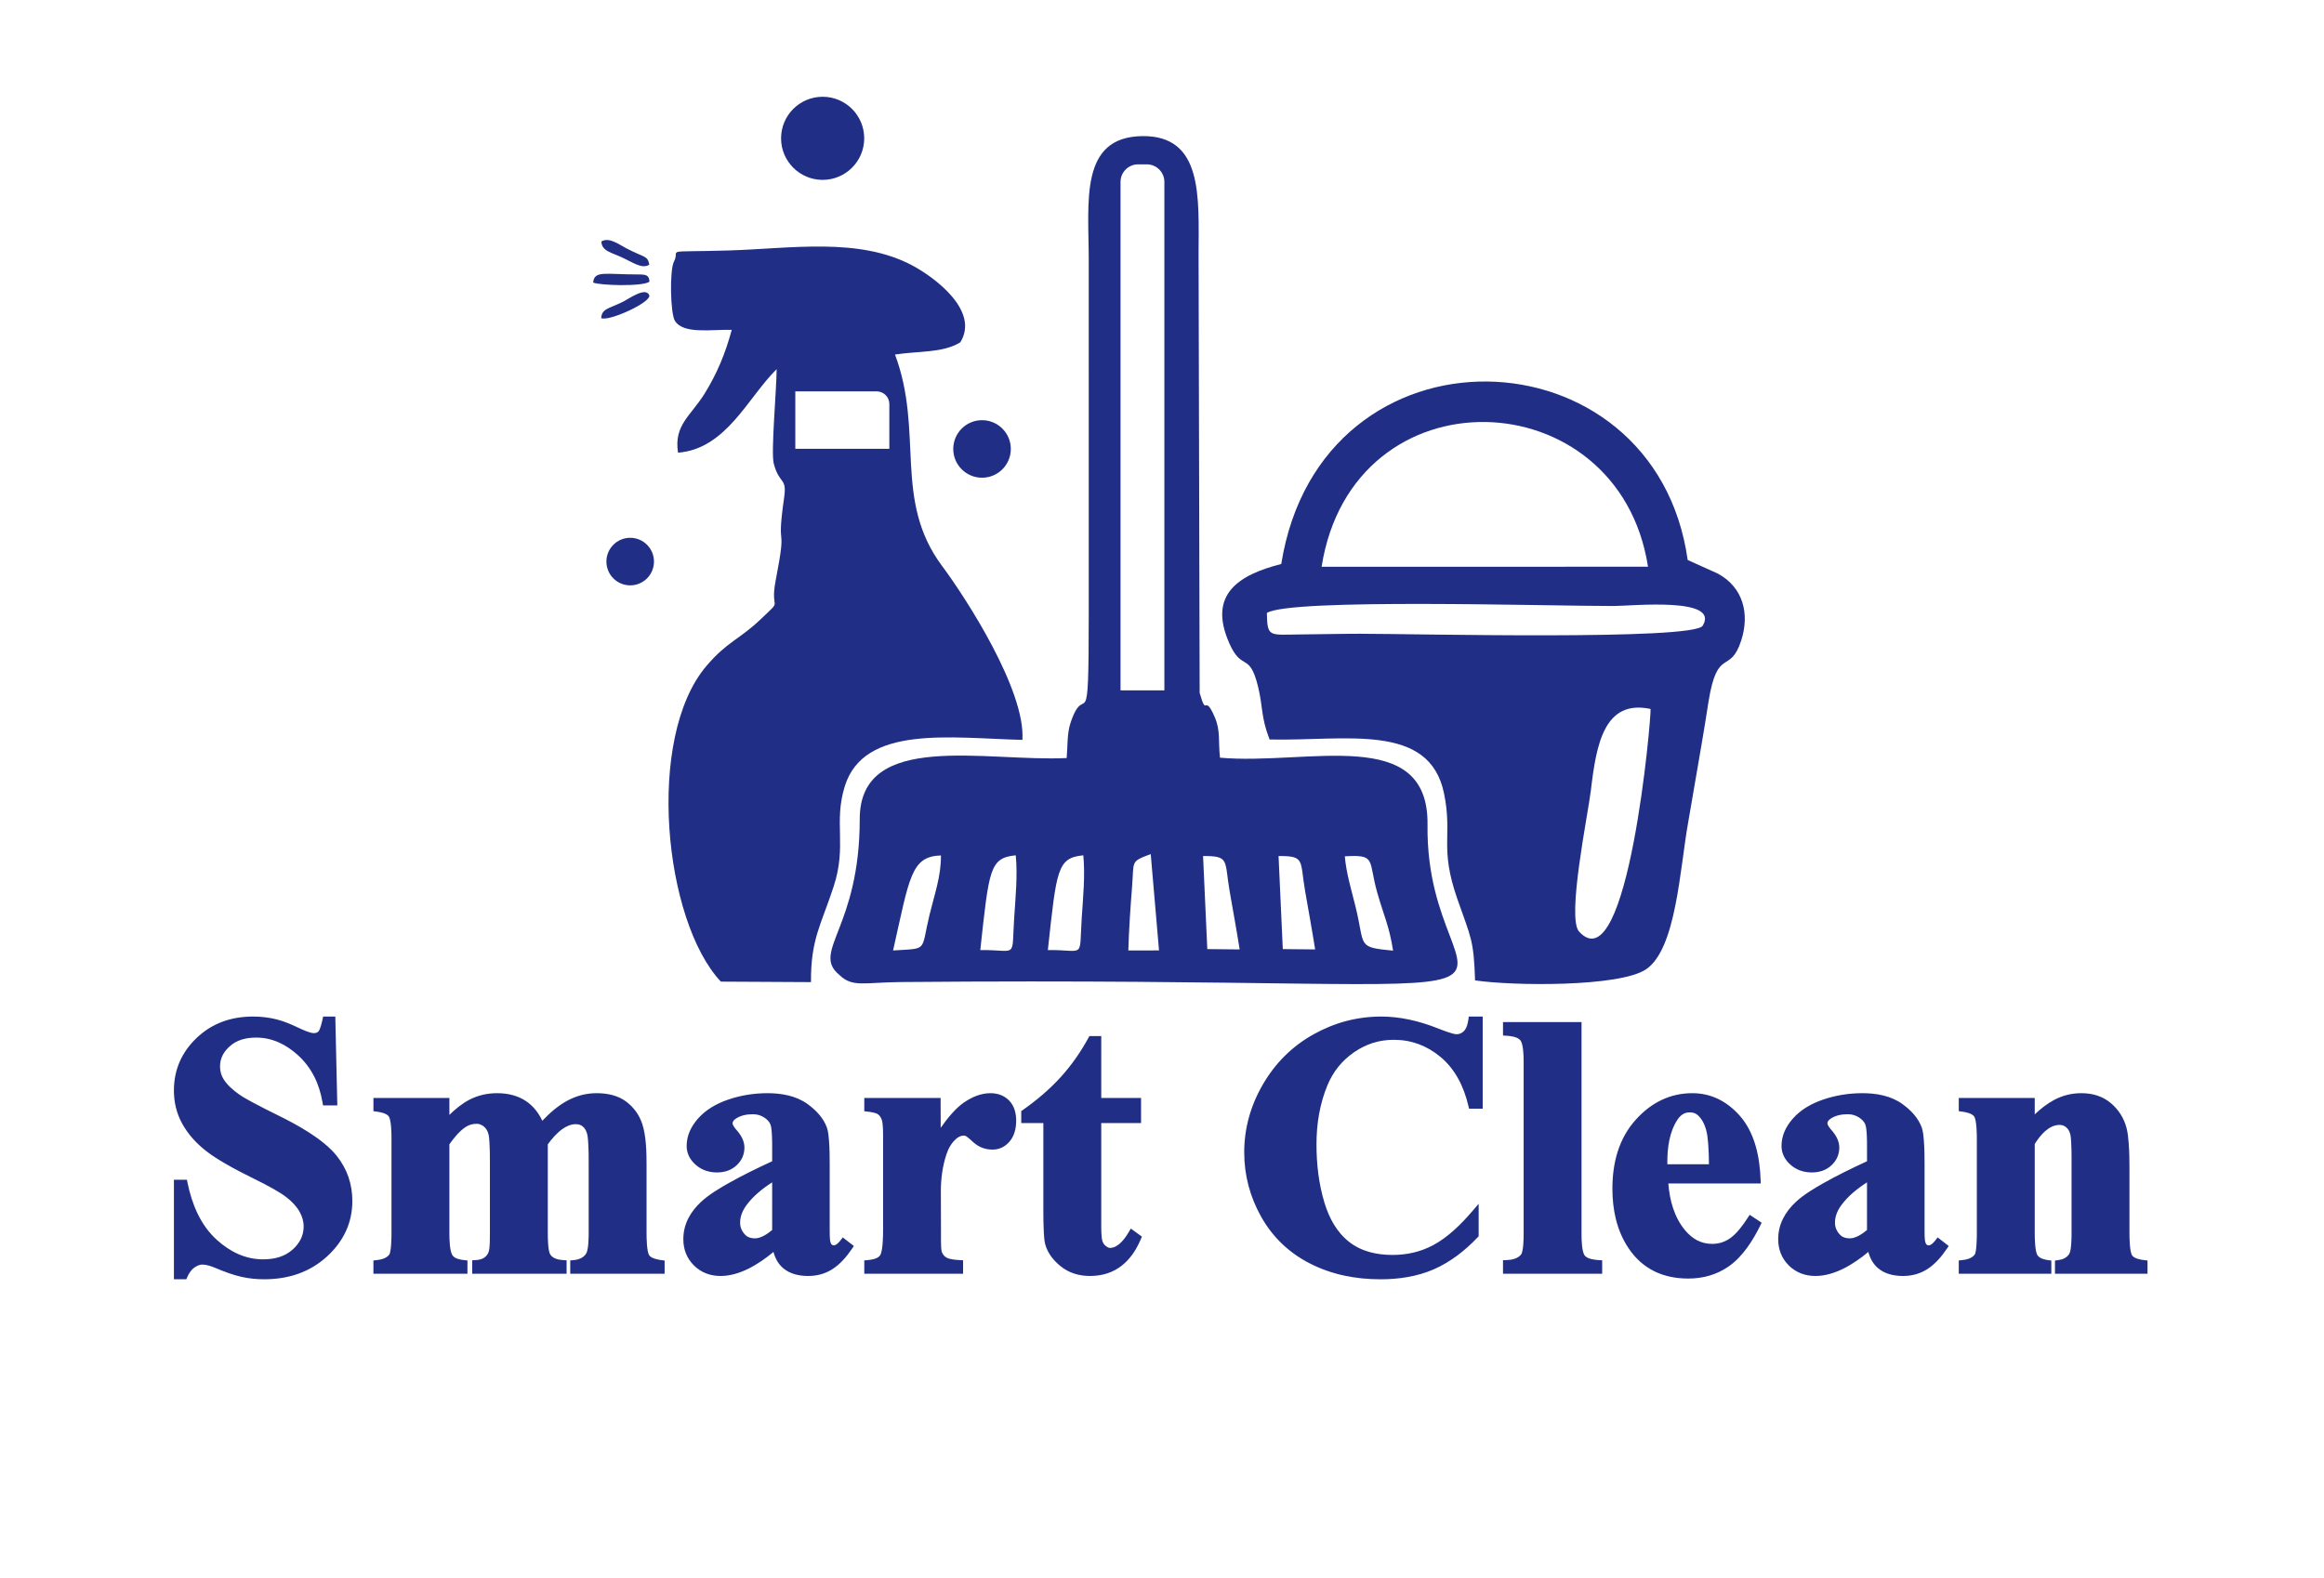 <?xml version="1.0" encoding="UTF-8" standalone="no"?>
<svg
   xmlns:dc="http://purl.org/dc/elements/1.1/"
   xmlns:cc="http://creativecommons.org/ns#"
   xmlns:rdf="http://www.w3.org/1999/02/22-rdf-syntax-ns#"
   xmlns:svg="http://www.w3.org/2000/svg"
   xmlns="http://www.w3.org/2000/svg"
   xmlns:sodipodi="http://sodipodi.sourceforge.net/DTD/sodipodi-0.dtd"
   xmlns:inkscape="http://www.inkscape.org/namespaces/inkscape"
   version="1.1"
   width="751.181"
   height="510.236"
   id="svg28"
   viewBox="0 0 751.181 510.236"
   sodipodi:docname="1616075194682557.svg"
   inkscape:version="0.92.3 (2405546, 2018-03-11)">
  <defs
     id="defs32" />
  <sodipodi:namedview
     pagecolor="#ffffff"
     bordercolor="#666666"
     borderopacity="1"
     objecttolerance="10"
     gridtolerance="10"
     guidetolerance="10"
     inkscape:pageopacity="0"
     inkscape:pageshadow="2"
     inkscape:window-width="1280"
     inkscape:window-height="962"
     id="namedview30"
     showgrid="false"
     inkscape:zoom="1.3082349"
     inkscape:cx="319.29748"
     inkscape:cy="247.45553"
     inkscape:window-x="1358"
     inkscape:window-y="-8"
     inkscape:window-maximized="1"
     inkscape:current-layer="svg28" />
  <path
     d="m 108.379,328.672 0.65,28.721 h -4.616 l -0.171,-0.994 c -1.015,-5.914 -3.452,-11.16 -7.924,-15.22 -3.828,-3.475 -8.279,-5.705 -13.511,-5.705 -3.139,0 -6.233,0.696 -8.603,2.863 -1.884,1.722 -3.085,3.802 -3.085,6.403 0,1.44 0.308,2.809 1.058,4.045 1.212,2 3.197,3.708 5.088,5.043 1.349,0.953 2.945,1.81 4.399,2.595 2.654,1.433 5.359,2.788 8.066,4.118 6.195,3.043 14.749,7.691 19.112,13.175 3.389,4.261 5.045,9.144 5.045,14.584 0,7.135 -2.887,13.057 -8.109,17.875 -5.697,5.257 -12.714,7.445 -20.408,7.445 -2.455,0 -4.914,-0.246 -7.311,-0.783 -2.881,-0.646 -5.823,-1.782 -8.54,-2.923 -1.226,-0.515 -2.797,-1.058 -4.143,-1.058 -0.905,0 -1.789,0.455 -2.515,0.958 -1.08,0.749 -1.81,1.896 -2.323,3.085 l -0.312,0.722 h -4.009 v -32.176 h 4.2 l 0.196,0.958 c 1.407,6.886 4.172,13.697 9.495,18.49 4.249,3.825 9.179,6.284 14.964,6.284 3.515,0 6.948,-0.817 9.595,-3.24 2.185,-2 3.483,-4.386 3.483,-7.376 0,-1.716 -0.488,-3.322 -1.333,-4.809 -1.036,-1.823 -2.558,-3.349 -4.202,-4.631 -1.249,-0.974 -2.681,-1.835 -4.055,-2.621 -2.106,-1.205 -4.279,-2.316 -6.458,-3.384 -3.156,-1.547 -6.299,-3.167 -9.337,-4.935 -2.177,-1.267 -4.392,-2.648 -6.367,-4.216 -3.03,-2.405 -5.641,-5.279 -7.512,-8.68 -1.825,-3.318 -2.67,-6.918 -2.67,-10.703 0,-6.677 2.483,-12.329 7.298,-16.946 5.064,-4.857 11.303,-6.964 18.281,-6.964 2.614,0 5.212,0.297 7.745,0.951 2.345,0.606 4.705,1.618 6.887,2.66 1.122,0.535 3.73,1.75 4.984,1.75 0.561,0 1.112,-0.111 1.508,-0.534 0.601,-0.643 1.152,-3.032 1.331,-3.877 l 0.201,-0.949 z m 370.872,0 v 29.794 h -4.406 l -0.219,-0.92 c -1.453,-6.117 -4.181,-11.829 -9.107,-15.892 -4.373,-3.607 -9.352,-5.464 -15.023,-5.464 -4.703,0 -8.971,1.357 -12.839,4.036 -3.898,2.699 -6.751,6.236 -8.57,10.614 -2.527,6.081 -3.561,12.574 -3.561,19.137 0,6.399 0.731,12.855 2.608,18.988 1.478,4.828 3.915,9.412 7.952,12.571 4.02,3.147 8.997,4.213 14.014,4.213 4.601,0 8.988,-0.968 13.062,-3.118 4.808,-2.538 9.165,-6.869 12.675,-10.959 l 2.106,-2.453 v 10.502 l -0.331,0.347 c -4.055,4.256 -8.771,7.978 -14.187,10.338 -5.42,2.361 -11.357,3.217 -17.235,3.217 -7.994,0 -15.81,-1.504 -22.946,-5.197 -6.683,-3.458 -11.925,-8.468 -15.603,-15.031 -3.62,-6.459 -5.474,-13.394 -5.474,-20.797 0,-7.87 2.099,-15.225 6.06,-22.026 3.998,-6.865 9.434,-12.301 16.375,-16.168 6.794,-3.786 14.09,-5.731 21.867,-5.731 6.175,0 12.242,1.452 17.969,3.696 1.227,0.481 5.078,2.022 6.354,2.022 0.954,0 1.717,-0.347 2.39,-1.019 0.895,-0.895 1.259,-2.46 1.428,-3.668 l 0.144,-1.031 z m -333.995,31.797 c 1.965,-1.926 4.174,-3.732 6.537,-4.941 2.775,-1.42 5.77,-2.077 8.884,-2.077 3.377,0 6.657,0.72 9.473,2.652 2.305,1.582 3.954,3.791 5.147,6.262 2.348,-2.479 5.044,-4.84 7.998,-6.446 2.969,-1.614 6.148,-2.468 9.526,-2.468 3.434,0 6.955,0.688 9.726,2.831 2.416,1.869 4.118,4.264 5.071,7.165 1.247,3.798 1.37,9.126 1.37,13.1 v 22.297 c 0,1.341 0.053,5.961 0.903,7.08 0.704,0.97 2.803,1.356 3.895,1.502 l 1.039,0.139 v 4.27 H 184.318 v -4.317 l 1.091,-0.098 c 1.618,-0.145 3.075,-0.687 4.012,-2.029 0.798,-1.208 0.854,-5.137 0.854,-6.547 v -23.409 c 0,-1.957 -0.022,-3.933 -0.144,-5.886 -0.058,-0.927 -0.133,-2.164 -0.38,-3.039 -0.265,-0.876 -0.693,-1.766 -1.433,-2.339 -0.65,-0.503 -1.388,-0.703 -2.206,-0.703 -1.603,0 -3.084,0.686 -4.367,1.603 -1.8,1.287 -3.371,3.118 -4.681,4.913 v 28.859 c 0,1.369 0.043,5.572 0.787,6.745 0.863,1.361 2.675,1.734 4.168,1.829 l 1.121,0.071 v 4.346 h -30.508 v -4.357 l 1.133,-0.061 c 0.98,-0.052 2.089,-0.261 2.881,-0.88 0.613,-0.479 1.095,-1.08 1.322,-1.856 0.422,-1.353 0.382,-4.405 0.382,-5.838 v -23.448 c 0,-1.979 -0.019,-3.979 -0.142,-5.955 -0.053,-0.856 -0.124,-2.142 -0.38,-2.961 -0.287,-0.92 -0.754,-1.733 -1.528,-2.322 -0.658,-0.501 -1.378,-0.808 -2.214,-0.808 -1.294,0 -2.49,0.327 -3.574,1.036 -2.017,1.319 -3.849,3.6 -5.256,5.59 v 28.868 c 0,1.631 0.065,5.53 0.963,6.971 0.684,1.147 2.596,1.486 3.796,1.606 l 1.078,0.108 v 4.306 h -30.389 v -4.3 l 1.072,-0.113 c 1.409,-0.148 3.11,-0.562 4.022,-1.744 0.692,-0.897 0.744,-5.707 0.744,-6.833 V 367.99 c 0,-1.379 -0.057,-5.912 -0.898,-7.053 -0.737,-0.998 -2.766,-1.378 -3.901,-1.529 l -1.039,-0.139 v -4.27 h 24.552 z m 104.746,44.312 c -4.779,3.969 -10.866,7.769 -17.094,7.769 -3.316,0 -6.24,-1.062 -8.605,-3.404 -2.337,-2.314 -3.432,-5.216 -3.432,-8.495 0,-4.842 2.242,-8.827 5.744,-12.076 2.468,-2.29 5.821,-4.302 8.742,-5.956 4.601,-2.606 9.418,-4.942 14.224,-7.156 v -4.693 c 0,-1.553 0.012,-5.868 -0.581,-7.279 -0.402,-0.956 -1.221,-1.688 -2.079,-2.233 -1.086,-0.689 -2.283,-1.005 -3.568,-1.005 -1.944,0 -3.946,0.349 -5.573,1.475 -0.498,0.345 -0.993,0.809 -0.993,1.458 0,0.664 0.915,1.761 1.325,2.222 1.389,1.562 2.507,3.472 2.507,5.62 0,2.25 -0.862,4.18 -2.503,5.718 -1.76,1.649 -3.969,2.329 -6.358,2.329 -2.605,0 -4.978,-0.765 -6.932,-2.507 -1.799,-1.604 -2.882,-3.625 -2.882,-6.056 0,-3.363 1.426,-6.29 3.612,-8.789 2.598,-2.97 6.067,-4.912 9.765,-6.181 4.117,-1.414 8.385,-2.09 12.738,-2.09 4.5,0 9.237,0.806 12.954,3.504 2.701,1.961 5.164,4.472 6.291,7.702 0.422,1.283 0.567,2.964 0.665,4.308 0.176,2.408 0.209,4.851 0.209,7.265 v 21.066 c 0,0.961 -0.036,3.416 0.243,4.309 0.089,0.285 0.237,0.658 0.449,0.829 0.189,0.141 0.375,0.217 0.612,0.217 0.842,0 1.728,-1.021 2.189,-1.619 l 0.732,-0.949 3.584,2.77 -0.629,0.931 c -1.692,2.504 -3.808,4.998 -6.392,6.618 -2.341,1.468 -4.943,2.149 -7.704,2.149 -2.857,0 -5.809,-0.587 -8.054,-2.462 -1.675,-1.399 -2.658,-3.271 -3.204,-5.307 z M 304.06,364.643 c 2.171,-3.1 4.817,-6.351 7.574,-8.225 2.517,-1.712 5.386,-2.967 8.476,-2.967 2.307,0 4.436,0.695 6.061,2.369 1.703,1.755 2.284,4.104 2.284,6.492 0,2.444 -0.533,4.94 -2.182,6.824 -1.437,1.642 -3.256,2.553 -5.448,2.553 -2.303,0 -4.362,-0.74 -6.092,-2.264 -0.639,-0.562 -1.739,-1.618 -2.447,-2.054 l -0.015,-0.008 -0.023,-0.014 c -0.224,-0.134 -0.454,-0.187 -0.715,-0.187 -0.918,0 -1.714,0.404 -2.404,0.987 -1.584,1.34 -2.587,3.171 -3.23,5.12 -1.284,3.889 -1.799,7.983 -1.786,12.069 l 0.04,12.493 v 3.276 c 0,0.792 0.005,3.095 0.317,3.811 0.322,0.741 0.806,1.343 1.525,1.722 1.054,0.555 3.002,0.713 4.173,0.777 l 1.132,0.062 v 4.356 H 279.362 v -4.323 l 1.098,-0.092 c 1.226,-0.102 3.166,-0.413 3.97,-1.475 0.958,-1.266 1.008,-6.51 1.008,-8.053 v -30.14 c 0,-1.267 0.023,-4.452 -0.413,-5.651 -0.24,-0.708 -0.619,-1.389 -1.242,-1.827 -0.759,-0.533 -2.45,-0.765 -3.35,-0.861 l -1.071,-0.114 v -4.299 h 24.667 z m 51.893,-9.643 h 12.866 v 8.112 H 355.953 v 32.417 c 0,1.361 -0.038,4.448 0.385,5.747 0.201,0.66 0.569,1.184 1.114,1.604 0.329,0.253 0.859,0.605 1.295,0.605 2.722,0 4.874,-3.052 6.096,-5.128 l 0.669,-1.137 3.583,2.606 -0.371,0.876 c -3.072,7.252 -8.306,11.849 -16.39,11.849 -3.506,0 -6.765,-0.927 -9.508,-3.145 -2.292,-1.853 -4.162,-4.165 -4.967,-7.042 -0.324,-1.16 -0.405,-2.733 -0.47,-3.936 -0.129,-2.361 -0.15,-4.744 -0.15,-7.108 v -28.207 h -7.148 v -3.863 l 0.508,-0.357 c 4.452,-3.136 8.674,-6.679 12.33,-10.724 3.447,-3.814 6.394,-8.043 8.851,-12.556 l 0.34,-0.625 h 3.834 z M 511.197,330.459 v 68.862 c 0,1.495 0.08,5.466 1.064,6.669 0.92,1.08 3.172,1.349 4.482,1.428 l 1.125,0.068 v 4.349 h -32.057 v -4.381 l 1.158,-0.037 c 1.663,-0.054 3.471,-0.42 4.622,-1.722 0.827,-0.934 0.891,-5.186 0.891,-6.374 v -56.348 c 0,-1.494 -0.076,-5.444 -1.091,-6.658 -0.912,-1.09 -3.145,-1.36 -4.455,-1.439 l -1.125,-0.068 v -4.349 z m 28.053,52.19 c 0.422,5.425 1.879,10.883 5.422,15.131 2.297,2.755 5.124,4.394 8.75,4.394 2.083,0 3.959,-0.573 5.682,-1.74 2.258,-1.529 4.321,-4.383 5.78,-6.646 l 0.656,-1.016 3.875,2.558 -0.465,0.946 c -2.371,4.821 -5.678,10.041 -10.159,13.161 -3.911,2.724 -8.336,3.947 -13.093,3.947 -8.104,0 -14.769,-3.026 -19.32,-9.823 -3.83,-5.72 -5.206,-12.449 -5.206,-19.25 0,-8.252 2.003,-16.224 7.68,-22.429 4.872,-5.326 10.868,-8.431 18.137,-8.431 6.123,0 11.16,2.624 15.226,7.147 5.026,5.593 6.596,13.517 6.858,20.811 l 0.044,1.24 z m 64.641,22.132 c -4.779,3.969 -10.866,7.769 -17.094,7.769 -3.316,0 -6.24,-1.062 -8.605,-3.404 -2.337,-2.314 -3.432,-5.216 -3.432,-8.495 0,-4.842 2.242,-8.827 5.744,-12.076 2.468,-2.29 5.821,-4.302 8.742,-5.956 4.601,-2.606 9.418,-4.942 14.224,-7.156 v -4.693 c 0,-1.553 0.012,-5.868 -0.581,-7.279 -0.402,-0.956 -1.221,-1.688 -2.079,-2.233 -1.086,-0.689 -2.283,-1.005 -3.568,-1.005 -1.944,0 -3.946,0.349 -5.573,1.475 -0.498,0.345 -0.993,0.809 -0.993,1.458 0,0.664 0.915,1.761 1.325,2.222 1.389,1.562 2.507,3.472 2.507,5.62 0,2.25 -0.861,4.18 -2.503,5.718 -1.76,1.649 -3.969,2.329 -6.358,2.329 -2.605,0 -4.978,-0.765 -6.931,-2.507 -1.799,-1.604 -2.882,-3.625 -2.882,-6.056 0,-3.363 1.426,-6.29 3.612,-8.789 2.598,-2.97 6.068,-4.912 9.765,-6.181 4.117,-1.414 8.385,-2.09 12.738,-2.09 4.5,0 9.237,0.806 12.954,3.504 2.701,1.961 5.165,4.472 6.291,7.702 0.422,1.283 0.567,2.964 0.665,4.308 0.176,2.408 0.209,4.851 0.209,7.265 v 21.066 c 0,0.961 -0.036,3.416 0.243,4.309 0.089,0.285 0.237,0.658 0.449,0.829 0.189,0.141 0.375,0.217 0.612,0.217 0.842,0 1.728,-1.021 2.189,-1.619 l 0.732,-0.949 3.584,2.77 -0.629,0.931 c -1.692,2.504 -3.808,4.998 -6.392,6.618 -2.341,1.468 -4.943,2.149 -7.704,2.149 -2.857,0 -5.809,-0.587 -8.054,-2.462 -1.675,-1.399 -2.658,-3.271 -3.205,-5.307 z m 53.793,-34.902 v 28.966 c 0,1.462 0.057,5.806 0.916,7.039 0.71,1.018 2.255,1.388 3.407,1.544 l 1.037,0.14 v 4.269 h -29.913 v -4.301 l 1.073,-0.112 c 1.43,-0.149 3.114,-0.557 4.045,-1.75 0.677,-0.867 0.72,-5.728 0.72,-6.828 V 367.99 c 0,-1.379 -0.056,-5.912 -0.898,-7.053 -0.737,-0.998 -2.766,-1.378 -3.901,-1.529 l -1.039,-0.139 v -4.27 h 24.552 v 5.305 c 1.896,-1.803 3.992,-3.454 6.259,-4.667 2.748,-1.47 5.689,-2.187 8.805,-2.187 3.531,0 6.828,0.919 9.549,3.222 2.492,2.109 4.174,4.759 5.028,7.907 0.433,1.598 0.609,3.433 0.732,5.08 0.197,2.647 0.243,5.326 0.243,7.98 v 21.205 c 0,1.401 0.051,5.953 0.901,7.116 0.723,0.989 2.762,1.333 3.878,1.463 l 1.058,0.124 v 4.288 h -29.913 v -4.269 l 1.037,-0.14 c 1.454,-0.196 2.771,-0.733 3.574,-2.012 0.705,-1.123 0.75,-5.261 0.75,-6.57 v -24.223 c 0,-1.792 -0.018,-3.601 -0.127,-5.39 -0.049,-0.793 -0.111,-1.943 -0.339,-2.705 -0.25,-0.837 -0.654,-1.576 -1.353,-2.116 -0.605,-0.468 -1.263,-0.703 -2.027,-0.703 -3.572,0 -6.309,3.376 -8.055,6.171 z m -408.104,27.817 v -15.413 c -3.119,2.004 -6.167,4.452 -8.319,7.4 -1.209,1.657 -2.033,3.55 -2.033,5.628 0,1.522 0.56,2.781 1.6,3.885 0.854,0.906 1.981,1.192 3.199,1.192 1.933,0 4.045,-1.438 5.553,-2.692 z M 552.38,376.442 c -0.014,-2.2 -0.071,-4.413 -0.243,-6.601 -0.118,-1.508 -0.289,-3.255 -0.718,-4.71 -0.519,-1.761 -1.37,-3.502 -2.799,-4.704 -0.702,-0.59 -1.609,-0.772 -2.506,-0.772 -1.769,0 -2.998,0.985 -3.944,2.421 -2.563,3.887 -3.237,8.979 -3.237,13.537 v 0.828 z m 51.089,21.252 v -15.413 c -3.119,2.004 -6.167,4.452 -8.319,7.4 -1.209,1.657 -2.033,3.55 -2.033,5.628 0,1.522 0.56,2.781 1.6,3.885 0.854,0.906 1.981,1.192 3.199,1.192 1.933,0 4.045,-1.438 5.553,-2.692 z"
     style="fill:#202f85;fill-rule:evenodd"
     id="path2"
     inkscape:connector-curvature="0" />
  <path
     d="m 107.208,329.869 0.596,26.327 h -2.382 c -1.132,-6.592 -3.891,-11.893 -8.299,-15.904 -4.428,-4.011 -9.193,-6.016 -14.315,-6.016 -3.971,0 -7.108,1.052 -9.411,3.177 -2.323,2.105 -3.475,4.547 -3.475,7.287 0,1.747 0.417,3.296 1.231,4.666 1.112,1.807 2.918,3.614 5.42,5.401 1.827,1.27 6.036,3.554 12.627,6.81 9.252,4.527 15.486,8.816 18.703,12.846 3.197,4.031 4.785,8.637 4.785,13.839 0,6.592 -2.581,12.25 -7.723,16.995 -5.142,4.745 -11.675,7.128 -19.596,7.128 -2.482,0 -4.845,-0.258 -7.049,-0.755 -2.224,-0.496 -5.003,-1.449 -8.339,-2.859 -1.866,-0.774 -3.395,-1.151 -4.606,-1.151 -1.013,0 -2.065,0.397 -3.197,1.171 -1.132,0.794 -2.045,1.985 -2.74,3.594 h -2.025 v -29.782 h 2.025 c 1.707,8.359 5.003,14.752 9.868,19.14 4.884,4.388 10.126,6.592 15.765,6.592 4.348,0 7.823,-1.191 10.404,-3.554 2.581,-2.363 3.872,-5.103 3.872,-8.259 0,-1.847 -0.496,-3.653 -1.489,-5.401 -0.993,-1.747 -2.482,-3.395 -4.507,-4.984 -2.025,-1.568 -5.599,-3.614 -10.722,-6.135 -7.188,-3.514 -12.35,-6.532 -15.487,-9.014 -3.117,-2.482 -5.52,-5.262 -7.207,-8.319 -1.688,-3.078 -2.522,-6.453 -2.522,-10.126 0,-6.294 2.303,-11.655 6.929,-16.082 4.606,-4.427 10.424,-6.631 17.452,-6.631 2.561,0 5.043,0.298 7.445,0.913 1.827,0.476 4.051,1.33 6.671,2.581 2.621,1.251 4.448,1.866 5.5,1.866 1.012,0 1.807,-0.298 2.382,-0.913 0.576,-0.615 1.132,-2.104 1.628,-4.447 z m 370.845,0 v 27.399 h -2.263 c -1.708,-7.188 -4.865,-12.707 -9.511,-16.539 -4.646,-3.832 -9.907,-5.738 -15.784,-5.738 -4.904,0 -9.411,1.41 -13.521,4.249 -4.09,2.839 -7.088,6.552 -8.994,11.138 -2.442,5.877 -3.653,12.409 -3.653,19.596 0,7.069 0.893,13.521 2.66,19.338 1.787,5.798 4.567,10.205 8.359,13.164 3.792,2.978 8.716,4.468 14.752,4.468 4.964,0 9.491,-1.092 13.62,-3.256 4.11,-2.184 8.458,-5.917 13.025,-11.238 v 6.79 c -4.408,4.626 -9.014,7.982 -13.799,10.066 -4.785,2.085 -10.364,3.117 -16.757,3.117 -8.418,0 -15.884,-1.688 -22.396,-5.063 -6.532,-3.375 -11.575,-8.24 -15.109,-14.553 -3.554,-6.334 -5.321,-13.065 -5.321,-20.212 0,-7.525 1.966,-14.673 5.897,-21.423 3.931,-6.751 9.232,-11.992 15.923,-15.725 6.671,-3.713 13.759,-5.579 21.284,-5.579 5.54,0 11.377,1.211 17.532,3.614 3.574,1.41 5.837,2.104 6.79,2.104 1.251,0 2.323,-0.457 3.236,-1.37 0.913,-0.913 1.489,-2.363 1.767,-4.348 z m -333.995,26.327 v 7.247 c 2.978,-3.276 5.738,-5.539 8.279,-6.85 2.542,-1.29 5.321,-1.946 8.339,-1.946 3.494,0 6.413,0.814 8.796,2.442 2.363,1.628 4.17,4.11 5.46,7.446 3.097,-3.494 6.095,-6.016 8.934,-7.565 2.859,-1.549 5.837,-2.323 8.955,-2.323 3.752,0 6.77,0.854 8.994,2.581 2.244,1.727 3.792,3.931 4.666,6.592 0.874,2.661 1.31,6.89 1.31,12.727 v 22.297 c 0,4.189 0.377,6.79 1.132,7.783 0.735,1.013 2.323,1.668 4.705,1.986 v 2.025 h -28.114 v -2.025 c 2.224,-0.199 3.852,-1.052 4.904,-2.561 0.695,-1.052 1.052,-3.455 1.052,-7.207 v -23.409 c 0,-4.864 -0.199,-7.942 -0.576,-9.272 -0.397,-1.31 -1.012,-2.283 -1.847,-2.938 -0.834,-0.636 -1.806,-0.953 -2.938,-0.953 -1.668,0 -3.355,0.615 -5.063,1.827 -1.708,1.231 -3.435,3.058 -5.182,5.5 v 29.246 c 0,3.911 0.318,6.373 0.973,7.386 0.893,1.43 2.601,2.224 5.103,2.383 v 2.025 h -28.114 v -2.025 c 1.489,-0.08 2.68,-0.457 3.554,-1.132 0.854,-0.675 1.449,-1.489 1.728,-2.442 0.298,-0.953 0.437,-3.018 0.437,-6.194 v -23.448 c 0,-4.944 -0.199,-8.041 -0.576,-9.272 -0.397,-1.251 -1.033,-2.224 -1.946,-2.919 -0.913,-0.695 -1.886,-1.052 -2.938,-1.052 -1.549,0 -2.958,0.417 -4.229,1.231 -1.827,1.211 -3.752,3.276 -5.798,6.214 v 29.246 c 0,3.832 0.377,6.373 1.132,7.584 0.734,1.231 2.323,1.946 4.705,2.184 v 2.025 h -27.995 v -2.025 c 2.263,-0.238 3.891,-0.973 4.844,-2.204 0.655,-0.854 0.993,-3.375 0.993,-7.564 V 367.99 c 0,-4.15 -0.377,-6.751 -1.132,-7.763 -0.755,-1.032 -2.323,-1.688 -4.705,-2.005 v -2.025 z m 106.719,46.341 c -6.631,5.877 -12.608,8.815 -17.869,8.815 -3.117,0 -5.698,-1.013 -7.763,-3.058 -2.045,-2.025 -3.077,-4.587 -3.077,-7.644 0,-4.149 1.787,-7.882 5.361,-11.198 3.574,-3.316 11.357,-7.723 23.349,-13.223 v -5.46 c 0,-4.09 -0.218,-6.671 -0.675,-7.743 -0.437,-1.052 -1.291,-1.985 -2.541,-2.78 -1.251,-0.794 -2.661,-1.191 -4.209,-1.191 -2.541,0 -4.626,0.556 -6.254,1.688 -1.012,0.695 -1.509,1.509 -1.509,2.442 0,0.814 0.536,1.807 1.628,3.018 1.469,1.668 2.204,3.276 2.204,4.825 0,1.886 -0.695,3.514 -2.125,4.844 -1.41,1.33 -3.256,2.005 -5.539,2.005 -2.442,0 -4.487,-0.734 -6.135,-2.204 -1.648,-1.47 -2.482,-3.197 -2.482,-5.162 0,-2.8 1.112,-5.46 3.316,-8.001 2.224,-2.521 5.301,-4.467 9.252,-5.837 3.971,-1.35 8.081,-2.025 12.35,-2.025 5.162,0 9.252,1.092 12.25,3.276 3.018,2.184 4.964,4.547 5.857,7.108 0.536,1.628 0.814,5.361 0.814,11.198 v 21.066 c 0,2.462 0.099,4.031 0.298,4.666 0.199,0.635 0.476,1.112 0.874,1.429 0.397,0.298 0.834,0.457 1.33,0.457 1.032,0 2.065,-0.695 3.137,-2.085 l 1.747,1.35 c -1.946,2.879 -3.951,4.984 -6.036,6.274 -2.065,1.31 -4.427,1.966 -7.068,1.966 -3.097,0 -5.54,-0.735 -7.287,-2.184 -1.747,-1.469 -2.8,-3.673 -3.197,-6.631 z m 0,-4.289 V 380.141 c -4.686,2.76 -8.18,5.699 -10.483,8.835 -1.509,2.085 -2.263,4.209 -2.263,6.334 0,1.787 0.635,3.355 1.926,4.706 0.973,1.052 2.323,1.568 4.07,1.568 1.946,0 4.189,-1.112 6.75,-3.336 z m 52.059,-42.052 0.04,12.389 c 3.574,-5.619 6.731,-9.351 9.431,-11.178 2.7,-1.847 5.301,-2.76 7.803,-2.76 2.164,0 3.911,0.675 5.202,2.006 1.291,1.33 1.946,3.216 1.946,5.659 0,2.581 -0.635,4.606 -1.886,6.036 -1.251,1.429 -2.76,2.144 -4.547,2.144 -2.045,0 -3.812,-0.655 -5.301,-1.966 -1.509,-1.33 -2.403,-2.065 -2.661,-2.204 -0.397,-0.238 -0.834,-0.357 -1.33,-0.357 -1.112,0 -2.184,0.417 -3.177,1.27 -1.588,1.33 -2.78,3.216 -3.594,5.659 -1.231,3.752 -1.847,7.902 -1.847,12.449 l 0.04,12.489 v 3.276 c 0,2.224 0.139,3.653 0.417,4.289 0.457,1.052 1.152,1.827 2.065,2.303 0.933,0.496 2.482,0.794 4.666,0.913 v 2.025 h -29.544 v -2.025 c 2.382,-0.199 3.991,-0.854 4.825,-1.946 0.834,-1.112 1.251,-4.03 1.251,-8.775 v -30.14 c 0,-3.157 -0.159,-5.162 -0.477,-6.036 -0.377,-1.112 -0.953,-1.906 -1.687,-2.422 -0.735,-0.516 -2.045,-0.874 -3.912,-1.072 v -2.025 z m 51.92,-20.014 v 20.014 h 12.866 v 5.718 h -12.866 v 33.614 c 0,3.157 0.139,5.182 0.437,6.096 0.278,0.913 0.794,1.648 1.529,2.204 0.735,0.576 1.41,0.854 2.025,0.854 2.521,0 4.884,-1.906 7.128,-5.718 l 1.747,1.271 c -3.137,7.406 -8.24,11.119 -15.288,11.119 -3.455,0 -6.373,-0.953 -8.756,-2.879 -2.383,-1.926 -3.911,-4.07 -4.567,-6.433 -0.377,-1.33 -0.576,-4.904 -0.576,-10.722 v -29.405 h -7.147 v -2.045 c 4.904,-3.455 9.073,-7.088 12.528,-10.9 3.435,-3.812 6.453,-8.081 9.014,-12.787 z m 155.244,-4.527 v 67.665 c 0,3.872 0.457,6.353 1.35,7.446 0.913,1.072 2.68,1.687 5.321,1.847 v 2.025 H 487.008 v -2.025 c 2.462,-0.08 4.288,-0.774 5.48,-2.125 0.794,-0.893 1.191,-3.296 1.191,-7.167 v -56.348 c 0,-3.872 -0.457,-6.334 -1.37,-7.426 -0.913,-1.092 -2.68,-1.708 -5.301,-1.866 v -2.025 z m 57.876,49.795 h -29.901 c 0.357,7.207 2.283,12.905 5.778,17.095 2.68,3.216 5.897,4.824 9.669,4.824 2.343,0 4.447,-0.655 6.354,-1.946 1.906,-1.291 3.951,-3.633 6.115,-6.989 l 1.985,1.31 c -2.938,5.976 -6.214,10.225 -9.768,12.707 -3.574,2.482 -7.703,3.733 -12.409,3.733 -8.061,0 -14.176,-3.097 -18.326,-9.292 -3.336,-4.983 -5.003,-11.178 -5.003,-18.584 0,-9.054 2.462,-16.261 7.366,-21.622 4.904,-5.361 10.662,-8.041 17.254,-8.041 5.5,0 10.285,2.244 14.335,6.751 4.05,4.507 6.234,11.198 6.552,20.053 z m -14.295,-3.812 c 0,-6.234 -0.337,-10.523 -1.012,-12.846 -0.695,-2.323 -1.747,-4.09 -3.177,-5.281 -0.814,-0.695 -1.906,-1.052 -3.276,-1.052 -2.005,0 -3.653,0.993 -4.944,2.958 -2.283,3.455 -3.435,8.18 -3.435,14.196 v 2.025 z m 51.086,24.898 c -6.631,5.877 -12.608,8.815 -17.869,8.815 -3.117,0 -5.698,-1.013 -7.763,-3.058 -2.045,-2.025 -3.077,-4.587 -3.077,-7.644 0,-4.149 1.787,-7.882 5.361,-11.198 3.574,-3.316 11.357,-7.723 23.349,-13.223 v -5.46 c 0,-4.09 -0.218,-6.671 -0.675,-7.743 -0.437,-1.052 -1.291,-1.985 -2.541,-2.78 -1.251,-0.794 -2.661,-1.191 -4.209,-1.191 -2.541,0 -4.626,0.556 -6.254,1.688 -1.013,0.695 -1.509,1.509 -1.509,2.442 0,0.814 0.536,1.807 1.628,3.018 1.469,1.668 2.204,3.276 2.204,4.825 0,1.886 -0.695,3.514 -2.125,4.844 -1.41,1.33 -3.256,2.005 -5.54,2.005 -2.442,0 -4.487,-0.734 -6.135,-2.204 -1.648,-1.47 -2.482,-3.197 -2.482,-5.162 0,-2.8 1.112,-5.46 3.316,-8.001 2.224,-2.521 5.301,-4.467 9.252,-5.837 3.971,-1.35 8.081,-2.025 12.35,-2.025 5.162,0 9.252,1.092 12.25,3.276 3.018,2.184 4.964,4.547 5.857,7.108 0.536,1.628 0.814,5.361 0.814,11.198 v 21.066 c 0,2.462 0.1,4.031 0.298,4.666 0.199,0.635 0.476,1.112 0.874,1.429 0.397,0.298 0.834,0.457 1.33,0.457 1.032,0 2.065,-0.695 3.137,-2.085 l 1.747,1.35 c -1.946,2.879 -3.951,4.984 -6.036,6.274 -2.065,1.31 -4.427,1.966 -7.068,1.966 -3.098,0 -5.54,-0.735 -7.287,-2.184 -1.747,-1.469 -2.8,-3.673 -3.197,-6.631 z m 0,-4.289 V 380.141 c -4.686,2.76 -8.18,5.699 -10.483,8.835 -1.509,2.085 -2.264,4.209 -2.264,6.334 0,1.787 0.635,3.355 1.926,4.706 0.973,1.052 2.323,1.568 4.07,1.568 1.946,0 4.189,-1.112 6.75,-3.336 z m 51.821,-42.052 v 7.029 c 2.78,-2.998 5.46,-5.162 8.021,-6.532 2.561,-1.37 5.301,-2.045 8.24,-2.045 3.534,0 6.453,0.973 8.776,2.939 2.323,1.966 3.872,4.408 4.646,7.306 0.615,2.224 0.933,6.473 0.933,12.747 v 21.205 c 0,4.189 0.377,6.79 1.132,7.822 0.755,1.033 2.323,1.668 4.705,1.946 v 2.025 h -27.518 v -2.025 c 2.065,-0.278 3.534,-1.132 4.428,-2.561 0.616,-0.973 0.933,-3.375 0.933,-7.207 v -24.223 c 0,-4.467 -0.179,-7.287 -0.516,-8.438 -0.357,-1.171 -0.933,-2.065 -1.767,-2.72 -0.834,-0.635 -1.747,-0.953 -2.76,-0.953 -3.316,0 -6.393,2.343 -9.252,7.029 v 29.306 c 0,4.07 0.377,6.651 1.132,7.723 0.755,1.092 2.164,1.767 4.229,2.045 v 2.025 h -27.518 v -2.025 c 2.283,-0.238 3.891,-0.973 4.864,-2.204 0.655,-0.854 0.973,-3.375 0.973,-7.564 V 367.99 c 0,-4.15 -0.377,-6.751 -1.132,-7.763 -0.754,-1.032 -2.323,-1.688 -4.705,-2.005 v -2.025 z"
     style="fill:#202f85;fill-rule:evenodd"
     id="path4"
     inkscape:connector-curvature="0" />
  <path
     d="m 271.234,315.147 c 4.288,4.219 7.934,2.475 19.975,2.369 242.453,-2.111 169.344,15.665 170.206,-50.863 0.419,-32.41 -38.72,-19.148 -67.077,-21.678 -0.609,-5.374 0.225,-8.652 -1.697,-13.11 -3.49,-8.091 -2.474,0.596 -4.878,-7.826 L 387.412,82.088 c 0.028,-18.128 1.554,-38.289 -18.13,-38.08 -20.445,0.218 -17.381,21.155 -17.371,39.983 l 0.003,114.197 c 0.004,43.303 -1.032,21.039 -5.886,35.515 -1.163,3.469 -0.901,7.623 -1.25,11.392 -26.215,1.262 -66.887,-9.024 -66.887,19.708 0,35.299 -15.714,42.84 -6.656,50.344 z m 45.625,-7.97 c 12.132,-0.144 10.088,3.146 10.938,-10.186 0.434,-6.788 1.164,-13.829 0.523,-20.451 -8.467,0.808 -8.631,4.628 -11.462,30.637 z m 97.776,-0.317 10.459,0.11 c -1.035,-6.524 -2.107,-12.319 -3.219,-18.722 -1.766,-10.165 0.068,-11.491 -8.609,-11.485 z m -49.927,0.449 9.917,-0.021 -2.676,-31.147 c -6.671,2.502 -5.36,2.128 -6.024,10.477 -0.548,6.881 -1.019,13.796 -1.216,20.691 z m 85.576,0.065 c -1.28,-8.155 -2.848,-10.801 -5.124,-18.795 -2.987,-10.493 -0.167,-12.351 -10.476,-11.711 0.458,5.5 2.188,11.048 3.542,16.608 3.067,12.601 0.234,12.734 12.058,13.898 z m -60.051,-0.514 10.459,0.11 c -1.035,-6.524 -2.107,-12.319 -3.22,-18.722 -1.765,-10.165 0.068,-11.491 -8.609,-11.485 z m -101.566,0.449 c 11.527,-0.755 8.864,0.493 11.764,-11.447 1.675,-6.896 3.766,-12.574 3.706,-19.283 -9.713,0.335 -10.119,7.021 -15.47,30.73 z m 50.026,-0.132 c 12.132,-0.144 10.088,3.146 10.939,-10.186 0.433,-6.788 1.164,-13.829 0.523,-20.451 -8.467,0.808 -8.631,4.628 -11.462,30.637 z M 367.854,53.137 h 2.835 c 3.118,0 5.669,2.551 5.669,5.669 V 223.215 H 362.185 V 58.806 c 0,-3.118 2.551,-5.669 5.669,-5.669 z"
     style="fill:#202f85;fill-rule:evenodd"
     id="path6"
     inkscape:connector-curvature="0" />
  <path
     d="m 257.067,126.536 h 26.296 c 2.253,0 4.097,1.843 4.097,4.097 v 14.469 h -30.392 z m -11.296,73.772 c -6.872,6.526 -10.674,7.086 -17.391,14.957 -19.828,23.239 -13.787,82.544 4.622,102.116 l 29.128,0.159 c -0.094,-13.854 3.248,-18.448 7.305,-30.828 4.382,-13.37 -0.058,-20.68 3.63,-32.515 6.21,-19.929 34.296,-15.55 57.408,-14.975 1.008,-16.006 -18.089,-45.655 -25.971,-56.232 -15.904,-21.343 -5.796,-43.26 -15.216,-68.361 7.782,-1.188 15.426,-0.461 21.099,-3.938 6.377,-10.18 -8.31,-21.008 -15.389,-24.804 -17.357,-9.309 -39.444,-5.493 -59.419,-4.906 -22.316,0.654 -15.479,-0.654 -17.73,3.586 -1.434,2.7 -1.202,16.745 0.304,19.164 2.743,4.409 11.729,2.742 18.376,2.914 -2.152,7.862 -4.729,14.026 -8.738,20.549 -4.446,7.234 -10.053,10.194 -8.63,19.17 15.611,-1.235 22.554,-17.845 31.875,-27.003 -0.054,7.073 -1.89,26.921 -0.931,30.539 1.844,6.96 4.305,4.294 3.353,10.958 -2.758,19.285 1.217,6.319 -2.731,26.796 -2.024,10.494 2.845,5.247 -4.955,12.655 z"
     style="fill:#202f85;fill-rule:evenodd"
     id="path8"
     inkscape:connector-curvature="0" />
  <path
     d="m 409.484,198.188 c 0.145,8.026 0.765,7.018 10.952,6.938 6.406,-0.051 12.803,-0.217 19.245,-0.218 17.187,-0.001 107.74,2.214 110.677,-2.605 5.718,-9.385 -22.912,-6.378 -28.835,-6.367 -20.817,0.04 -104.594,-2.569 -112.038,2.253 z m 124.019,31.032 c -15.014,-3.186 -17.548,11.505 -19.289,26.334 -0.882,7.515 -7.875,41.203 -3.812,45.651 15.86,17.362 23.474,-70.457 23.1,-71.985 z m -106.329,-45.964 105.508,-0.025 c -9.468,-60.887 -95.431,-63.885 -105.508,0.025 z m -13.04,-0.904 c -13.77,3.512 -23.811,9.814 -16.775,25.661 4.088,9.207 6.424,2.655 9.199,13.671 1.766,7.014 0.874,9.782 3.804,17.407 24.394,0.567 51.642,-5.702 56.389,17.442 2.824,13.768 -1.542,17.335 4.278,34.046 4.41,12.659 5.33,13.176 5.753,26.405 12.25,1.8 46.709,2.183 55.269,-3.592 9.718,-6.555 10.893,-32.161 13.582,-47.336 1.61,-9.086 2.873,-16.918 4.444,-25.863 0.807,-4.597 1.38,-8.441 2.12,-13.095 2.922,-18.369 6.959,-8.667 10.631,-20.079 2.725,-8.47 0.692,-17.061 -7.543,-21.55 l -9.78,-4.411 c -10.546,-75.274 -118.551,-79.042 -131.37,1.293 z"
     style="fill:#202f85;fill-rule:evenodd"
     id="path10"
     inkscape:connector-curvature="0" />
  <path
     d="m 203.696,173.882 c -4.246,0 -7.688,3.442 -7.688,7.688 0,4.246 3.442,7.688 7.688,7.688 4.246,0 7.688,-3.442 7.688,-7.688 0,-4.246 -3.442,-7.688 -7.688,-7.688 z"
     style="fill:#202f85;fill-rule:evenodd"
     id="path12"
     inkscape:connector-curvature="0" />
  <path
     d="m 317.421,135.854 c -5.137,0 -9.302,4.165 -9.302,9.302 0,5.137 4.165,9.302 9.302,9.302 5.137,0 9.302,-4.165 9.302,-9.302 0,-5.137 -4.165,-9.302 -9.302,-9.302 z"
     style="fill:#202f85;fill-rule:evenodd"
     id="path14"
     inkscape:connector-curvature="0" />
  <path
     d="m 265.901,31.284 c -7.421,0 -13.437,6.016 -13.437,13.437 0,7.421 6.016,13.437 13.437,13.437 7.421,0 13.437,-6.016 13.437,-13.437 0,-7.421 -6.016,-13.437 -13.437,-13.437 z"
     style="fill:#202f85;fill-rule:evenodd"
     id="path16"
     inkscape:connector-curvature="0" />
  <path
     d="m 209.917,91.083 c -2.244,1.645 -16.202,1.2 -18.201,0.269 0.416,-3.985 3.825,-2.611 14.638,-2.613 2.277,-6e-4 3.528,0.136 3.563,2.344 z"
     style="fill:#202f85;fill-rule:evenodd"
     id="path18"
     inkscape:connector-curvature="0" />
  <path
     d="m 209.881,85.562 c -2.339,1.56 -5.376,-0.768 -8.858,-2.334 -3.025,-1.489 -6.626,-1.964 -6.627,-5.172 2.535,-1.444 5.446,0.876 8.203,2.31 5.828,3.032 6.676,2.202 7.282,5.196 z"
     style="fill:#202f85;fill-rule:evenodd"
     id="path20"
     inkscape:connector-curvature="0" />
  <path
     d="m 194.309,102.837 c 0.304,-3.042 2.126,-2.905 6.899,-5.194 1.944,-0.932 7.36,-4.985 8.632,-2.255 1.038,2.227 -13.199,8.713 -15.532,7.448 z"
     style="fill:#202f85;fill-rule:evenodd"
     id="path22"
     inkscape:connector-curvature="0" />
</svg>
